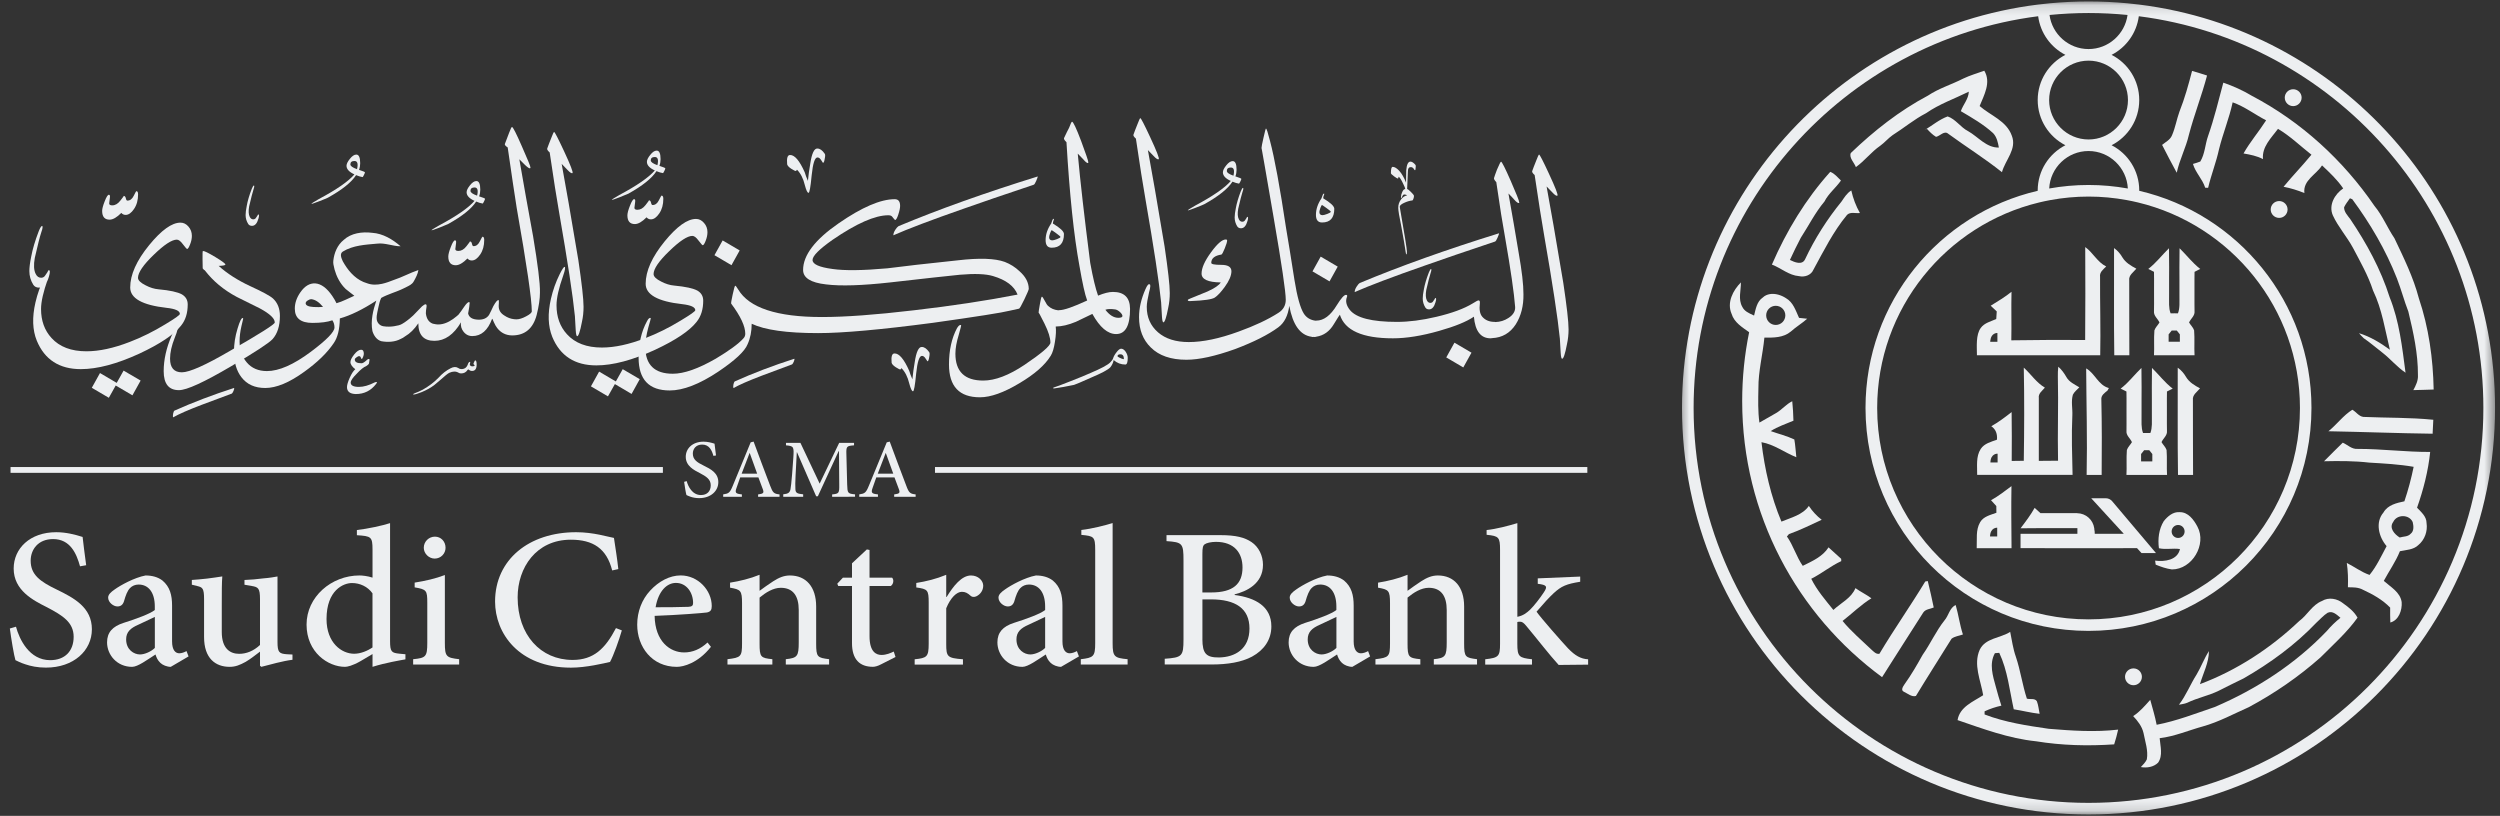 <svg width="239" height="78" viewBox="0 0 239 78" fill="none" xmlns="http://www.w3.org/2000/svg">
<rect x="0" y="0" width="239" height="78" fill="#333333" stroke="none"/>
<path d="M55.788 29.333C55.788 29.802 55.744 30.282 55.633 30.777C55.46 31.686 55.305 32.14 55.179 32.14C55.109 32.14 55.061 31.951 55.039 31.575C54.991 30.777 54.961 30.323 54.961 30.227C54.766 28.27 54.263 24.973 53.458 20.342C53.229 19.058 52.927 17.137 52.55 14.575C52.362 14.409 52.284 14.283 52.314 14.198C52.391 13.969 52.524 13.633 52.705 13.179C52.845 12.803 52.938 12.614 52.971 12.614C53.034 12.614 53.348 13.216 53.913 14.431C54.54 15.779 54.813 16.484 54.729 16.547C54.651 16.595 54.485 16.499 54.241 16.233C54.171 16.155 53.99 15.967 53.695 15.668C54.056 17.595 54.588 20.671 55.294 24.895C55.618 27.099 55.788 28.584 55.788 29.333Z" fill="#EDEFF1"/>
<path d="M26.759 30.202C26.759 31.158 26.523 31.9 26.054 32.425C25.703 32.801 24.385 33.665 22.106 35.009C19.522 36.531 17.853 37.299 17.107 37.299C16.136 37.299 15.648 36.697 15.648 35.482C15.648 34.4 15.899 33.259 16.416 32.066C16.668 31.487 16.837 31.188 16.933 31.206C17.066 31.206 16.996 31.575 16.697 32.31C16.405 33.045 16.258 33.702 16.258 34.293C16.258 35.153 16.634 35.593 17.388 35.593C18.108 35.593 19.644 34.913 21.992 33.54C24.843 31.904 26.268 31.003 26.268 30.83C26.268 30.446 25.799 29.999 24.843 29.482C24.115 29.12 23.377 28.755 22.634 28.385C21.375 27.713 20.356 26.864 19.581 25.845C19.537 25.837 19.463 25.775 19.378 25.657C19.37 25.608 19.363 25.328 19.363 24.811C19.356 24.279 19.363 24.013 19.396 23.995C19.522 23.98 19.913 24.169 20.589 24.575C21.253 24.981 21.575 25.217 21.545 25.295C21.53 25.365 21.309 25.405 20.903 25.42C21.726 26.159 22.727 26.797 23.908 27.348C25.082 27.887 25.821 28.285 26.102 28.54C26.537 28.947 26.759 29.497 26.759 30.202Z" fill="#EDEFF1"/>
<path d="M4.681 26.431C4.482 27.137 4.168 27.498 3.732 27.498C3.489 27.498 3.308 27.41 3.186 27.229C2.931 26.819 2.806 26.383 2.806 25.914C2.806 25.582 2.861 25.124 2.983 24.534C3.116 23.81 3.36 22.997 3.707 22.093C3.84 21.761 3.95 21.598 4.028 21.598C4.054 21.609 4.072 21.646 4.072 21.709C4.072 21.816 4.032 21.975 3.954 22.185C3.81 22.621 3.6 23.444 3.326 24.655C3.204 25.327 3.234 25.844 3.415 26.191C3.537 26.435 3.707 26.553 3.936 26.553C4.068 26.553 4.183 26.505 4.279 26.395C4.334 26.317 4.419 26.195 4.53 26.029C4.585 25.896 4.63 25.829 4.663 25.829C4.785 25.822 4.803 26.021 4.681 26.431ZM18.343 22.547C18.343 22.805 18.288 23.079 18.17 23.37C18.059 23.655 17.967 23.802 17.889 23.802C17.849 23.802 17.716 23.655 17.49 23.356C17.273 23.056 17.077 22.909 16.903 22.909C16.434 22.909 15.696 23.389 14.695 24.36C13.694 25.324 13.192 26.062 13.192 26.561C13.192 26.793 13.436 27.037 13.931 27.281C14.352 27.502 14.762 27.624 15.153 27.657C16.25 27.757 16.992 27.923 17.394 28.145C17.756 28.363 17.945 28.676 17.945 29.101C17.945 29.924 17.741 30.596 17.317 31.121C16.645 31.985 15.312 32.875 13.336 33.801C11.191 34.787 9.319 35.289 7.728 35.289C5.678 35.289 4.264 34.381 3.515 32.565C3.105 31.553 3.06 30.338 3.389 28.913C3.577 28.097 3.851 27.321 4.22 26.579C4.471 26.077 4.63 25.844 4.707 25.874C4.785 25.903 4.748 26.169 4.567 26.69C4.146 27.89 3.924 28.835 3.924 29.54C3.924 30.655 4.253 31.579 4.925 32.313C5.693 33.159 6.805 33.584 8.263 33.584C9.485 33.584 10.863 33.285 12.399 32.69C13.543 32.251 14.669 31.693 15.784 31.014C16.722 30.449 17.195 30.12 17.195 30.009C17.195 29.718 16.774 29.522 15.925 29.43C13.606 29.171 12.447 28.521 12.447 27.487C12.447 26.265 13.048 24.918 14.263 23.43C15.43 22.004 16.427 21.284 17.254 21.284C17.546 21.284 17.804 21.41 18.022 21.668C18.233 21.912 18.343 22.211 18.343 22.547ZM13.444 36.382L12.661 37.793L11.062 36.855L10.405 38.029L8.776 37.073L9.559 35.662L11.158 36.604L11.815 35.43L13.444 36.382Z" fill="#EDEFF1"/>
<path d="M29.974 29.349C29.472 29.319 29.221 29.194 29.221 28.991C29.221 28.898 29.291 28.802 29.417 28.725C29.55 28.64 29.661 28.599 29.738 28.599C30.13 28.633 30.506 28.884 30.883 29.338C30.632 29.367 30.325 29.367 29.974 29.349ZM50.966 22.603C50.512 20.136 50.072 17.677 49.648 15.226C49.932 15.51 50.117 15.694 50.194 15.772C50.46 16.023 50.619 16.127 50.681 16.086C50.704 16.06 50.715 16.038 50.715 16.023C50.715 15.898 50.43 15.207 49.884 13.974C49.352 12.752 49.038 12.139 48.946 12.139C48.898 12.139 48.806 12.334 48.662 12.718C48.488 13.172 48.366 13.516 48.27 13.752C48.226 13.837 48.318 13.955 48.536 14.096C48.905 16.666 49.193 18.593 49.397 19.878C50.36 25.332 50.84 28.629 50.84 29.762C50.84 29.888 50.659 30.054 50.301 30.239C49.943 30.434 49.633 30.527 49.378 30.53C49.3 30.53 49.227 30.527 49.149 30.516C48.813 30.479 48.507 30.361 48.226 30.169C48.041 30.058 47.908 29.932 47.816 29.785C47.713 29.619 47.669 29.43 47.676 29.212C47.683 29.12 47.687 29.039 47.691 28.969C47.698 28.799 47.691 28.706 47.676 28.695C47.565 28.647 47.395 28.851 47.159 29.275C47.033 29.559 46.893 29.84 46.753 30.106C46.531 30.434 46.188 30.575 45.719 30.56C45.158 30.542 44.836 30.342 44.752 29.966C44.796 29.685 44.866 29.408 44.881 29.127C44.918 28.976 44.91 28.898 44.855 28.884C44.744 28.858 44.589 29.017 44.367 29.338C44.161 29.644 43.983 29.892 43.832 30.08C43.78 30.132 43.721 30.18 43.662 30.228C43.223 30.601 42.684 30.94 42.108 31.007C42.034 31.014 41.956 31.014 41.879 31.018C41.868 31.018 41.86 31.018 41.849 31.018C41.731 31.014 41.609 30.996 41.487 30.966C41.45 30.959 41.414 30.951 41.377 30.944C40.993 30.804 40.771 30.471 40.712 29.954C40.712 29.785 40.734 29.578 40.775 29.345C40.797 29.198 40.775 29.109 40.712 29.094C40.635 29.072 40.516 29.142 40.35 29.282C40.121 29.523 39.925 29.726 39.763 29.888C39.663 29.991 39.575 30.08 39.501 30.158C39.39 30.257 39.279 30.357 39.165 30.453C39.08 30.523 38.995 30.593 38.906 30.656C38.759 30.767 38.604 30.874 38.441 30.966C38.338 31.025 38.231 31.07 38.113 31.099C37.813 31.177 37.5 31.225 37.186 31.228C37.001 31.232 36.816 31.217 36.636 31.188C36.3 31.129 36.041 30.848 36.012 30.508C35.993 30.291 36.026 30.062 36.071 29.858C36.145 29.545 36.196 29.22 36.285 28.91C36.325 28.762 36.377 28.618 36.444 28.481C36.754 28.308 37.086 28.175 37.418 28.049C37.825 27.894 38.234 27.75 38.622 27.554C38.881 27.414 39.187 27.307 39.401 27.1C39.468 27.034 39.527 26.96 39.571 26.871C39.756 26.539 39.94 26.196 39.999 25.815C39.194 26.085 38.452 26.502 37.647 26.764C37.285 26.905 36.905 27.049 36.521 27.134C36.514 27.134 36.506 27.137 36.499 27.137C36.037 27.237 35.561 27.255 35.1 27.082C34.143 26.812 33.438 26.081 32.932 25.254C32.873 25.162 32.821 25.066 32.766 24.97C32.644 24.685 32.441 24.268 32.773 24.05C33.748 23.448 34.933 23.393 36.041 23.293C36.813 23.194 37.536 23.544 38.297 23.544C37.533 22.884 36.61 22.322 35.576 22.256C34.627 22.138 33.575 22.274 32.847 22.946C32.253 23.426 31.943 24.18 31.865 24.925C31.85 25.044 31.858 25.162 31.876 25.28C31.931 25.605 32.02 25.93 32.142 26.24C32.216 26.425 32.301 26.609 32.4 26.783C32.574 27.093 32.788 27.377 33.047 27.628C33.312 27.854 33.6 28.053 33.874 28.274C33.309 28.515 32.762 28.825 32.168 28.987C32.061 28.762 31.928 28.533 31.769 28.3C31.245 27.532 30.702 27.134 30.141 27.093C29.609 27.063 29.14 27.344 28.73 27.924C28.361 28.448 28.184 28.972 28.184 29.508C28.184 30.416 28.749 30.87 29.875 30.87C30.683 30.87 31.319 30.785 31.773 30.619C31.913 30.822 31.976 31.051 31.976 31.31C31.976 31.73 31.223 32.502 29.72 33.628C28.066 34.865 26.666 35.475 25.521 35.475C24.706 35.475 24.063 35.201 23.601 34.659C23.133 34.112 22.904 33.436 22.904 32.639C22.904 32.17 22.966 31.683 23.077 31.199C23.192 30.715 23.247 30.479 23.247 30.479C23.247 30.431 23.232 30.405 23.214 30.401C23.088 30.372 22.918 30.708 22.712 31.402C22.475 32.17 22.368 32.905 22.368 33.628C22.368 34.648 22.612 35.46 23.088 36.073C23.613 36.756 24.373 37.092 25.359 37.092C26.415 37.092 27.663 36.575 29.088 35.541C30.336 34.648 31.274 33.739 31.909 32.798C32.279 32.262 32.471 31.48 32.489 30.442C33.519 30.154 34.682 29.585 35.975 28.74C35.661 29.67 35.421 30.663 35.602 31.646C35.727 32.066 36.001 32.484 36.44 32.617C37.064 32.731 37.743 32.705 38.312 32.399C38.463 32.336 38.6 32.255 38.725 32.155C39.198 31.882 39.619 31.465 39.992 30.907C39.992 32.026 40.509 32.584 41.528 32.584C42.529 32.584 43.378 31.989 44.068 30.815C44.02 31.158 44.116 31.465 44.327 31.73C44.471 31.904 44.637 32.022 44.825 32.081C44.925 32.114 45.036 32.129 45.15 32.129C46.014 32.129 46.638 31.576 47.048 30.468C47.07 30.468 47.126 30.575 47.2 30.774C47.2 30.774 47.203 30.778 47.203 30.782C47.321 31.047 47.432 31.236 47.532 31.361C47.894 31.823 48.363 32.056 48.946 32.066C48.95 32.066 48.953 32.066 48.957 32.066C48.961 32.066 48.965 32.066 48.968 32.066C48.972 32.066 48.976 32.066 48.976 32.066C48.979 32.066 48.983 32.066 48.983 32.066C50.19 32.059 50.966 31.402 51.306 30.11C51.516 29.271 51.619 28.559 51.619 27.964C51.638 27.06 51.409 25.273 50.966 22.603Z" fill="#EDEFF1"/>
<path d="M24.709 20.893C24.58 21.355 24.373 21.591 24.089 21.591C23.93 21.591 23.812 21.532 23.731 21.414C23.564 21.148 23.48 20.864 23.48 20.557C23.48 20.339 23.516 20.04 23.594 19.652C23.679 19.18 23.838 18.652 24.067 18.057C24.151 17.84 24.225 17.732 24.277 17.732C24.296 17.74 24.307 17.766 24.307 17.806C24.307 17.873 24.281 17.98 24.233 18.116C24.14 18.401 24.004 18.94 23.819 19.73C23.742 20.169 23.76 20.505 23.878 20.734C23.959 20.893 24.07 20.971 24.218 20.971C24.303 20.971 24.38 20.937 24.443 20.864C24.48 20.812 24.532 20.734 24.606 20.627C24.639 20.542 24.672 20.498 24.691 20.498C24.776 20.498 24.787 20.627 24.709 20.893Z" fill="#EDEFF1"/>
<path d="M22.376 37.088C22.405 37.132 22.387 37.239 22.317 37.387C22.25 37.531 22.198 37.612 22.162 37.627C21.191 37.989 20.216 38.351 19.241 38.716C18.004 39.189 17.107 39.58 16.553 39.898C16.523 39.835 16.52 39.713 16.553 39.54C16.586 39.385 16.627 39.292 16.675 39.259C18.421 38.476 20.319 37.752 22.376 37.088Z" fill="#EDEFF1"/>
<path d="M34.889 16.473C34.889 16.517 34.855 16.602 34.789 16.735C34.722 16.864 34.682 16.931 34.667 16.931C34.482 16.905 34.276 16.842 34.043 16.743C33.607 17.422 32.71 18.142 31.355 18.895C31.244 18.951 30.96 19.069 30.502 19.246C30.044 19.42 29.804 19.505 29.771 19.486C29.76 19.46 29.992 19.309 30.483 19.028C32.167 18.131 33.304 17.345 33.884 16.672C33.382 16.444 33.127 16.17 33.127 15.849C33.127 15.672 33.234 15.447 33.452 15.181C33.663 14.915 33.869 14.778 34.065 14.778C34.309 14.778 34.434 15.052 34.434 15.602C34.434 15.812 34.401 16.026 34.324 16.237C34.7 16.362 34.889 16.44 34.889 16.473ZM34.132 16.174C34.254 15.653 34.176 15.391 33.888 15.391C33.629 15.391 33.496 15.498 33.496 15.716C33.493 15.871 33.707 16.023 34.132 16.174Z" fill="#EDEFF1"/>
<path d="M46.369 19.002C46.369 19.047 46.336 19.132 46.269 19.265C46.203 19.394 46.162 19.46 46.148 19.46C45.963 19.431 45.756 19.372 45.523 19.268C45.088 19.948 44.191 20.668 42.835 21.421C42.725 21.476 42.44 21.591 41.982 21.772C41.525 21.945 41.285 22.03 41.251 22.012C41.24 21.986 41.477 21.834 41.964 21.558C43.648 20.66 44.785 19.874 45.365 19.202C44.862 18.973 44.608 18.7 44.608 18.378C44.608 18.201 44.715 17.976 44.933 17.71C45.143 17.441 45.35 17.308 45.546 17.308C45.789 17.308 45.915 17.581 45.915 18.135C45.915 18.345 45.882 18.556 45.804 18.77C46.181 18.892 46.369 18.969 46.369 19.002ZM45.612 18.703C45.734 18.183 45.656 17.921 45.365 17.921C45.11 17.921 44.977 18.028 44.977 18.245C44.977 18.401 45.187 18.552 45.612 18.703Z" fill="#EDEFF1"/>
<path d="M45.568 34.857C45.568 35.26 45.42 35.463 45.125 35.463C45.007 35.463 44.907 35.422 44.818 35.341C44.774 35.308 44.73 35.315 44.693 35.374C44.553 35.589 44.349 35.699 44.087 35.699C43.984 35.699 43.892 35.677 43.821 35.625C43.585 35.485 43.293 35.485 42.943 35.644C42.791 35.725 42.529 35.936 42.156 36.272C41.942 36.445 41.735 36.626 41.528 36.803C41.189 37.066 40.783 37.291 40.314 37.486C39.933 37.638 39.675 37.715 39.546 37.715C39.512 37.715 39.49 37.708 39.49 37.682C39.523 37.649 39.597 37.612 39.69 37.575C39.867 37.516 40.111 37.409 40.421 37.25C40.993 36.925 41.495 36.548 41.923 36.109C42.278 35.714 42.658 35.419 43.068 35.212C43.352 35.06 43.596 35.046 43.803 35.179C43.895 35.249 43.995 35.286 44.106 35.286C44.401 35.286 44.608 35.145 44.715 34.857C44.77 34.684 44.84 34.592 44.929 34.592C44.951 34.592 44.962 34.617 44.948 34.68C44.911 34.813 44.903 34.883 44.929 34.913C45.007 35.016 45.132 35.053 45.287 35.005C45.391 34.983 45.406 34.935 45.321 34.861C45.258 34.828 45.247 34.773 45.287 34.699C45.358 34.532 45.398 34.451 45.428 34.451C45.52 34.448 45.568 34.581 45.568 34.857Z" fill="#EDEFF1"/>
<path d="M13.2 18.581C13.2 19.135 13.074 19.596 12.808 19.984C12.557 20.353 12.291 20.545 12.011 20.545C11.841 20.545 11.704 20.479 11.597 20.353C11.176 20.778 10.8 20.999 10.478 20.999C10.009 20.999 9.766 20.723 9.766 20.169C9.766 19.965 9.843 19.659 10.009 19.245C10.168 18.832 10.301 18.618 10.408 18.618C10.493 18.618 10.534 18.703 10.508 18.876C10.463 19.257 10.438 19.449 10.438 19.449C10.438 19.567 10.534 19.633 10.729 19.633C11.014 19.633 11.268 19.485 11.505 19.179C11.741 18.884 11.848 18.729 11.826 18.729C11.926 18.729 11.996 18.802 12.029 18.957C12.062 19.105 12.107 19.179 12.177 19.179C12.428 19.179 12.631 19.031 12.779 18.729C12.926 18.433 13.011 18.274 13.037 18.274C13.144 18.278 13.2 18.381 13.2 18.581Z" fill="#EDEFF1"/>
<path d="M46.291 22.938C46.291 23.492 46.166 23.953 45.9 24.341C45.649 24.71 45.383 24.902 45.102 24.902C44.929 24.902 44.796 24.836 44.689 24.71C44.268 25.135 43.891 25.357 43.57 25.357C43.101 25.357 42.857 25.08 42.857 24.526C42.857 24.323 42.935 24.016 43.101 23.603C43.256 23.189 43.393 22.975 43.5 22.975C43.585 22.975 43.625 23.06 43.6 23.233C43.555 23.61 43.529 23.806 43.529 23.806C43.529 23.924 43.622 23.99 43.821 23.99C44.102 23.99 44.36 23.843 44.596 23.536C44.833 23.241 44.94 23.082 44.918 23.082C45.021 23.082 45.091 23.156 45.121 23.311C45.15 23.459 45.198 23.533 45.269 23.533C45.52 23.533 45.723 23.385 45.87 23.078C46.018 22.783 46.103 22.628 46.129 22.628C46.236 22.635 46.291 22.735 46.291 22.938Z" fill="#EDEFF1"/>
<path d="M35.956 36.703C35.461 37.349 34.815 37.671 34.017 37.671C33.456 37.656 33.172 37.434 33.172 37.006C33.172 36.803 33.257 36.515 33.427 36.127C33.615 35.71 33.796 35.433 33.969 35.3C33.663 35.064 33.501 34.835 33.501 34.613C33.501 34.432 33.619 34.193 33.859 33.89C34.099 33.587 34.32 33.435 34.523 33.435C34.693 33.435 34.782 33.561 34.782 33.82C34.782 33.893 34.76 33.993 34.708 34.13C34.664 34.248 34.616 34.318 34.571 34.318C34.545 34.303 34.52 34.263 34.505 34.211C34.479 34.104 34.413 34.045 34.316 34.045C34.272 34.045 34.198 34.078 34.084 34.159C33.977 34.226 33.918 34.3 33.918 34.373C33.918 34.61 34.136 34.728 34.571 34.728C34.664 34.728 34.808 34.647 34.992 34.488C35.118 34.359 35.214 34.3 35.295 34.318C35.339 34.318 35.336 34.466 35.273 34.761C35.243 34.828 35.162 34.901 35.04 34.979C34.778 35.086 34.464 35.333 34.106 35.725C33.718 36.109 33.526 36.389 33.526 36.578C33.526 36.847 33.788 36.988 34.316 36.988C34.748 36.988 35.258 36.847 35.834 36.552C35.926 36.519 35.986 36.508 36.022 36.526C36.052 36.548 36.033 36.611 35.956 36.703Z" fill="#EDEFF1"/>
<path d="M111.831 28.012C111.831 28.481 111.787 28.961 111.676 29.452C111.503 30.36 111.348 30.815 111.222 30.815C111.152 30.815 111.104 30.626 111.082 30.25C111.034 29.452 111.004 28.998 111.004 28.902C110.808 26.945 110.306 23.648 109.501 19.017C109.272 17.733 108.97 15.812 108.593 13.254C108.405 13.088 108.327 12.962 108.357 12.877C108.434 12.648 108.567 12.312 108.748 11.858C108.888 11.481 108.981 11.293 109.014 11.293C109.077 11.293 109.391 11.895 109.955 13.11C110.583 14.457 110.856 15.163 110.772 15.225C110.694 15.27 110.528 15.177 110.284 14.912C110.214 14.834 110.033 14.646 109.738 14.347C110.099 16.274 110.631 19.354 111.336 23.574C111.658 25.782 111.831 27.259 111.831 28.012Z" fill="#EDEFF1"/>
<path d="M106.91 30.382C106.478 30.382 106.065 30.124 105.673 29.614C105.876 29.529 106.19 29.522 106.615 29.581C106.762 29.603 106.91 29.692 107.069 29.832C107.228 29.98 107.305 30.105 107.305 30.209C107.302 30.327 107.169 30.382 106.91 30.382ZM106.393 27.908C106.024 27.908 105.544 28.026 104.975 28.263C104.732 27.579 104.481 26.542 104.226 25.135C103.668 20.782 103.269 17.296 103.033 14.686C103.317 14.985 103.487 15.158 103.55 15.221C103.786 15.502 103.941 15.62 104.037 15.579V15.487C104.037 15.361 103.801 14.689 103.351 13.467C102.889 12.245 102.597 11.636 102.487 11.636C102.439 11.636 102.346 11.831 102.206 12.215C102.08 12.452 101.914 12.78 101.719 13.205C101.693 13.297 101.781 13.43 101.955 13.596C102.25 18.581 102.66 22.517 103.192 25.408C103.484 27.092 103.727 28.185 103.919 28.683C103.927 28.698 103.927 28.713 103.934 28.728C102.594 29.348 101.711 29.651 101.272 29.651C101.231 29.651 101.194 29.658 101.161 29.666C100.773 29.621 100.463 29.485 100.212 29.256C100.127 29.193 100.009 29.02 99.869 28.739C99.743 28.488 99.651 28.362 99.603 28.362C99.559 28.362 99.492 28.599 99.415 29.067C99.33 29.537 99.289 29.821 99.289 29.898C99.289 29.836 99.477 30.19 99.854 30.94C100.231 31.7 100.419 32.306 100.419 32.749C100.419 33.055 99.588 33.768 97.945 34.879C96.45 35.88 95.131 36.382 93.998 36.382C92.218 36.382 91.336 35.518 91.336 33.812C91.336 33.295 91.446 32.686 91.664 31.981C91.838 31.386 91.9 31.087 91.882 31.087C91.771 31.024 91.646 31.117 91.491 31.368C90.974 32.339 90.723 33.498 90.723 34.846C90.723 36.94 91.709 37.981 93.684 37.981C94.71 37.981 95.973 37.527 97.461 36.633C98.92 35.769 99.913 34.894 100.456 34.001C100.626 33.727 100.762 33.281 100.855 32.66C100.954 32.036 100.973 31.56 100.925 31.216C101.508 31.213 102.151 31.058 102.863 30.762C103.388 30.511 103.912 30.26 104.429 30.009C105.141 31.294 105.902 31.936 106.7 31.936C107.593 31.936 108.033 31.132 108.033 29.525C108.022 28.44 107.471 27.908 106.393 27.908Z" fill="#EDEFF1"/>
<path d="M70.713 23.943L69.085 22.986L68.302 24.397L69.93 25.353L70.713 23.943Z" fill="#EDEFF1"/>
<path d="M97.468 25.933C97.058 25.542 96.589 25.246 96.057 25.039C95.116 24.696 93.628 24.648 91.593 24.884C88.588 25.198 86.332 25.457 84.825 25.652C82.477 25.863 80.73 25.881 79.593 25.715C78.316 25.545 77.68 25.261 77.68 24.855C77.68 24.463 78.323 23.821 79.593 22.927C81.875 21.362 83.651 20.579 84.921 20.579C85.102 20.579 85.216 20.623 85.283 20.704C85.457 20.922 85.549 21.033 85.567 21.033C85.66 21.033 85.77 20.852 85.881 20.498C85.999 20.14 86.051 19.87 86.051 19.685C86.051 19.253 85.881 19.043 85.534 19.043C84.186 19.043 82.399 19.811 80.176 21.347C77.906 22.913 76.776 24.401 76.776 25.811C76.776 26.564 77.51 27.026 78.969 27.188C80.379 27.366 82.425 27.296 85.095 27C88.322 26.631 90.548 26.387 91.767 26.265C93.2 26.14 94.259 26.188 94.931 26.391C96.179 26.76 96.958 27.347 97.28 28.163C94.303 28.743 90.988 29.245 87.347 29.666C83.695 30.098 80.782 30.308 78.603 30.308C78.596 30.308 78.589 30.308 78.581 30.312C78.574 30.312 78.567 30.308 78.563 30.308C74.276 30.308 71.614 29.43 70.573 27.676C70.425 27.432 70.329 27.314 70.292 27.314C70.244 27.314 70.166 27.591 70.048 28.137C69.923 28.688 69.882 28.983 69.9 29.023C70.801 30.231 71.248 31.187 71.248 31.907C71.248 32.088 71.185 32.236 71.06 32.361C70.591 32.878 69.712 33.521 68.427 34.289C66.751 35.253 65.388 35.729 64.321 35.729C62.567 35.729 61.692 34.869 61.692 33.159C61.692 32.642 61.785 32.033 61.973 31.328C62.154 30.733 62.224 30.419 62.209 30.404C62.091 30.357 61.973 30.467 61.847 30.718C61.316 31.689 61.05 32.849 61.05 34.197C61.05 36.286 62.047 37.328 64.026 37.328C65.311 37.328 66.854 36.733 68.649 35.541C70.262 34.459 71.204 33.584 71.47 32.908C71.736 32.321 71.861 31.671 71.861 30.951C73.106 31.545 75.221 31.845 78.205 31.845C78.205 31.845 78.208 31.845 78.212 31.845H78.216C80.557 31.845 84.216 31.516 89.201 30.859C93.369 30.271 95.821 29.887 96.549 29.699C96.851 29.637 97.143 29.574 97.409 29.511C97.472 29.511 97.645 29.215 97.926 28.625C98.21 28.03 98.35 27.694 98.35 27.617C98.343 27 98.044 26.442 97.468 25.933Z" fill="#EDEFF1"/>
<path d="M61.16 36.249L60.378 37.66L58.782 36.718L58.121 37.892L56.493 36.936L57.276 35.526L58.875 36.467L59.532 35.293" fill="#EDEFF1"/>
<path d="M67.633 22.192C67.633 22.451 67.578 22.724 67.463 23.016C67.353 23.297 67.26 23.444 67.179 23.444C67.138 23.444 67.009 23.297 66.78 22.997C66.562 22.702 66.367 22.551 66.193 22.551C65.724 22.551 64.986 23.027 63.985 24.002C62.985 24.965 62.482 25.7 62.482 26.202C62.482 26.439 62.726 26.679 63.217 26.922C63.638 27.14 64.048 27.266 64.439 27.299C65.536 27.402 66.282 27.565 66.681 27.787C67.043 28.004 67.227 28.318 67.227 28.743C67.227 29.566 67.024 30.238 66.599 30.766C65.927 31.627 64.594 32.52 62.619 33.443C60.474 34.429 58.602 34.931 57.01 34.931C54.957 34.931 53.547 34.023 52.797 32.206C52.391 31.195 52.343 29.98 52.672 28.555C52.86 27.738 53.133 26.963 53.502 26.221C53.754 25.719 53.909 25.486 53.986 25.516C54.064 25.549 54.027 25.811 53.846 26.332C53.425 27.528 53.203 28.477 53.203 29.182C53.203 30.297 53.532 31.22 54.204 31.955C54.972 32.801 56.084 33.225 57.542 33.225C58.764 33.225 60.141 32.926 61.677 32.332C62.822 31.892 63.948 31.335 65.06 30.655C66.001 30.09 66.47 29.762 66.47 29.655C66.47 29.363 66.049 29.171 65.204 29.075C62.885 28.817 61.725 28.167 61.725 27.133C61.725 25.911 62.331 24.563 63.542 23.075C64.709 21.65 65.706 20.93 66.537 20.93C66.828 20.93 67.083 21.055 67.305 21.314C67.522 21.557 67.633 21.857 67.633 22.192Z" fill="#EDEFF1"/>
<path d="M99.211 16.868C99.211 16.913 99.167 17.053 99.063 17.289C98.964 17.518 98.886 17.644 98.82 17.662C96.006 18.604 93.776 19.364 92.125 19.951C88.994 21.044 86.757 21.897 85.405 22.495C85.405 22.344 85.461 22.174 85.582 21.982C85.697 21.797 85.808 21.679 85.9 21.62C89.766 20.003 94.201 18.423 99.211 16.868Z" fill="#EDEFF1"/>
<path d="M75.938 34.296C75.963 34.34 75.949 34.447 75.878 34.595C75.808 34.739 75.757 34.82 75.723 34.835C74.752 35.197 73.777 35.559 72.803 35.924C71.566 36.397 70.668 36.788 70.118 37.102C70.089 37.039 70.085 36.917 70.118 36.748C70.151 36.593 70.192 36.5 70.236 36.467C71.979 35.681 73.877 34.957 75.938 34.296Z" fill="#EDEFF1"/>
<path d="M107.811 34.215C107.811 34.636 107.737 34.85 107.582 34.85C107.164 34.85 106.795 34.709 106.466 34.422C106.426 34.661 106.322 34.89 106.153 35.108C105.953 35.337 105.318 35.677 104.247 36.127C103.365 36.526 102.841 36.744 102.674 36.796C101.962 36.947 101.341 37.058 100.821 37.128H100.706C100.68 37.117 100.669 37.102 100.688 37.087C100.688 37.062 100.721 37.039 100.791 37.025C100.98 36.973 101.471 36.785 102.272 36.471C103.18 36.116 103.841 35.847 104.251 35.658C105.252 35.237 105.876 34.901 106.127 34.658C106.271 34.51 106.367 34.388 106.407 34.274C106.459 34.086 106.574 33.882 106.747 33.665C106.913 33.447 107.061 33.336 107.179 33.336C107.33 33.336 107.475 33.428 107.611 33.624C107.74 33.816 107.811 34.012 107.811 34.215ZM107.445 34.34C107.445 34.026 107.334 33.871 107.113 33.871C106.924 33.871 106.832 33.934 106.832 34.06C106.832 34.086 106.906 34.137 107.057 34.211C107.198 34.285 107.33 34.325 107.445 34.34Z" fill="#EDEFF1"/>
<path d="M63.605 16.092C63.605 16.137 63.572 16.221 63.506 16.354C63.439 16.484 63.399 16.55 63.384 16.55C63.199 16.524 62.996 16.462 62.76 16.362C62.324 17.041 61.427 17.761 60.072 18.515C59.961 18.57 59.677 18.684 59.219 18.865C58.761 19.039 58.521 19.124 58.488 19.105C58.477 19.079 58.713 18.928 59.2 18.647C60.884 17.75 62.021 16.964 62.601 16.295C62.099 16.066 61.844 15.793 61.844 15.468C61.844 15.291 61.951 15.066 62.169 14.8C62.38 14.53 62.586 14.398 62.782 14.398C63.026 14.398 63.151 14.671 63.151 15.221C63.151 15.431 63.118 15.646 63.04 15.856C63.417 15.982 63.605 16.059 63.605 16.092ZM62.848 15.793C62.97 15.273 62.893 15.01 62.605 15.01C62.346 15.01 62.213 15.117 62.213 15.335C62.213 15.49 62.424 15.642 62.848 15.793Z" fill="#EDEFF1"/>
<path d="M63.413 19.006C63.413 19.56 63.288 20.022 63.022 20.41C62.771 20.779 62.505 20.971 62.224 20.971C62.055 20.971 61.918 20.904 61.811 20.775C61.39 21.2 61.013 21.421 60.692 21.421C60.223 21.421 59.98 21.144 59.98 20.59C59.98 20.387 60.057 20.085 60.223 19.667C60.382 19.254 60.515 19.04 60.622 19.04C60.707 19.04 60.748 19.121 60.722 19.298C60.677 19.675 60.651 19.87 60.651 19.87C60.651 19.992 60.744 20.055 60.94 20.055C61.224 20.055 61.479 19.907 61.715 19.605C61.951 19.309 62.058 19.15 62.036 19.15C62.136 19.15 62.206 19.224 62.239 19.379C62.273 19.527 62.317 19.601 62.387 19.601C62.638 19.601 62.841 19.453 62.989 19.147C63.136 18.851 63.221 18.696 63.247 18.696C63.358 18.704 63.413 18.803 63.413 19.006Z" fill="#EDEFF1"/>
<path d="M78.844 14.697C78.899 14.76 78.899 14.919 78.844 15.181C78.803 15.436 78.751 15.569 78.674 15.569C78.674 15.569 78.622 15.491 78.507 15.314C78.4 15.14 78.286 15.052 78.149 15.052C77.895 15.052 77.714 15.617 77.596 16.758C77.488 17.895 77.389 18.456 77.293 18.434C77.186 18.434 77.071 18.187 76.938 17.681C76.791 17.061 76.54 16.57 76.189 16.219C76.174 16.259 76.148 16.296 76.108 16.344C76.056 16.366 75.904 16.304 75.65 16.137C75.406 15.979 75.273 15.827 75.251 15.702C75.199 15.115 75.284 14.819 75.528 14.819C75.963 14.805 76.436 15.351 76.935 16.477C77.001 16.713 77.101 16.987 77.237 17.29C77.289 16.75 77.363 16.208 77.459 15.661C77.607 14.668 77.835 14.177 78.146 14.199C78.386 14.203 78.611 14.361 78.844 14.697Z" fill="#EDEFF1"/>
<path d="M88.831 33.668C88.883 33.731 88.883 33.89 88.831 34.152C88.79 34.407 88.739 34.54 88.661 34.54C88.661 34.54 88.609 34.462 88.491 34.285C88.384 34.111 88.27 34.023 88.137 34.023C87.882 34.023 87.701 34.588 87.583 35.728C87.476 36.866 87.372 37.431 87.28 37.405C87.173 37.405 87.058 37.161 86.922 36.652C86.774 36.031 86.527 35.54 86.176 35.189C86.161 35.23 86.135 35.267 86.095 35.315C86.043 35.341 85.892 35.274 85.637 35.108C85.393 34.949 85.26 34.798 85.238 34.672C85.186 34.085 85.271 33.79 85.515 33.79C85.951 33.775 86.423 34.322 86.922 35.452C86.988 35.688 87.092 35.961 87.225 36.26C87.276 35.721 87.35 35.182 87.446 34.632C87.594 33.639 87.823 33.148 88.133 33.17C88.373 33.177 88.602 33.336 88.831 33.668Z" fill="#EDEFF1"/>
<path d="M101.714 22.37C101.714 23.241 101.326 23.681 100.543 23.681C100.156 23.681 99.96 23.445 99.96 22.953C99.96 22.418 100.137 21.886 100.492 21.369C100.58 21.07 100.654 20.919 100.71 20.919C100.765 20.919 100.776 20.952 100.735 21.037C100.684 21.159 100.654 21.273 100.654 21.369C101.359 21.79 101.714 22.126 101.714 22.37ZM101.382 22.647C101.382 22.614 101.245 22.499 100.975 22.3C100.71 22.108 100.566 22.008 100.547 22.008C100.514 22.008 100.458 22.097 100.392 22.285C100.329 22.47 100.296 22.599 100.296 22.673C100.296 22.876 100.399 22.979 100.602 22.979C100.691 22.979 100.839 22.939 101.057 22.858C101.274 22.776 101.382 22.702 101.382 22.647Z" fill="#EDEFF1"/>
<path d="M149.955 31.49C149.955 31.959 149.907 32.439 149.796 32.934C149.626 33.842 149.468 34.296 149.342 34.296C149.272 34.296 149.224 34.108 149.202 33.731C149.157 32.934 149.124 32.479 149.124 32.383C148.929 30.427 148.426 27.129 147.621 22.499C147.396 21.214 147.09 19.294 146.713 16.735C146.525 16.569 146.447 16.443 146.477 16.358C146.554 16.13 146.687 15.793 146.868 15.339C147.009 14.963 147.105 14.774 147.134 14.774C147.197 14.774 147.511 15.376 148.072 16.591C148.7 17.939 148.973 18.644 148.888 18.707C148.81 18.751 148.644 18.659 148.404 18.393C148.334 18.315 148.153 18.127 147.854 17.828C148.216 19.756 148.748 22.835 149.453 27.055C149.781 29.26 149.955 30.74 149.955 31.49Z" fill="#EDEFF1"/>
<path d="M127.886 25.489L126.257 24.533L125.475 25.944L127.103 26.9L127.886 25.489Z" fill="#EDEFF1"/>
<path d="M138.262 34.17L139.89 35.127L140.673 33.716L139.045 32.76L138.262 34.17Z" fill="#EDEFF1"/>
<path d="M145.192 24.212C144.878 22.31 144.549 20.405 144.206 18.496C144.508 18.802 144.689 18.998 144.752 19.076C144.985 19.345 145.144 19.445 145.236 19.404V19.341C145.236 19.201 144.963 18.518 144.424 17.289C143.888 16.066 143.578 15.457 143.5 15.457C143.452 15.457 143.327 15.716 143.109 16.225C142.961 16.617 142.865 16.882 142.828 17.023C142.803 17.108 142.884 17.241 143.046 17.414C143.39 19.811 143.674 21.55 143.877 22.646C144.427 25.796 144.748 28.026 144.848 29.352C144.87 29.762 144.652 30.112 144.206 30.4C143.818 30.655 143.401 30.777 142.954 30.788C142.932 30.781 142.91 30.773 142.884 30.773C142.382 30.773 141.99 30.607 141.71 30.286C141.473 30.013 141.403 29.581 141.473 29.001C141.495 28.812 141.451 28.716 141.348 28.716C141.285 28.716 141.097 28.812 140.801 29.001C139.956 29.518 138.796 29.939 137.323 30.286C135.946 30.614 134.683 30.773 133.546 30.773C131.149 30.773 129.654 30.389 129.048 29.632C128.705 29.2 128.609 28.787 128.768 28.392C128.823 28.251 128.783 28.189 128.675 28.189C128.495 28.189 128.207 28.517 127.797 29.178C127.202 30.164 126.545 30.651 125.84 30.651C125.814 30.651 125.788 30.659 125.766 30.659C125.267 30.596 124.891 30.367 124.643 29.976C124.307 29.44 124.008 28.369 123.75 26.763C123.406 24.555 123.137 22.908 122.952 21.83C122.358 17.868 121.841 15.084 121.416 13.482C121.213 12.684 121.088 12.289 121.025 12.289C120.999 12.289 120.921 12.581 120.796 13.142C120.663 13.714 120.6 14.05 120.6 14.15C120.6 14.087 120.992 16.306 121.76 20.793C122.535 25.29 122.919 27.904 122.919 28.657C122.919 29.189 122.683 29.614 122.214 29.909C121.213 30.552 119.943 31.146 118.422 31.696C116.579 32.372 114.991 32.701 113.644 32.701C112.396 32.701 111.417 32.387 110.705 31.77C109.985 31.142 109.63 30.334 109.63 29.333C109.63 29.027 109.708 28.565 109.848 27.956C109.988 27.461 110.007 27.203 109.911 27.188C109.8 27.11 109.667 27.273 109.501 27.657C109.095 28.58 108.892 29.466 108.892 30.319C108.892 31.526 109.268 32.49 110.018 33.218C110.801 34 111.938 34.392 113.418 34.392C114.633 34.392 116.184 34.048 118.071 33.373C119.851 32.701 121.228 32.01 122.206 31.29C122.786 30.862 123.129 30.179 123.255 29.237C123.591 31.061 124.3 32.04 125.367 32.191C125.393 32.206 125.422 32.217 125.456 32.217C125.493 32.217 125.526 32.209 125.563 32.209C125.6 32.209 125.633 32.217 125.67 32.217C125.733 32.217 125.788 32.206 125.843 32.187C126.538 32.08 127.099 31.689 127.512 30.995C127.882 30.386 128.077 30.086 128.092 30.086C128.561 31.589 130.252 32.343 133.165 32.343C134.45 32.343 135.92 32.106 137.567 31.637C139.095 31.205 140.207 30.751 140.905 30.275C141.023 31.652 141.555 32.343 142.503 32.343C142.555 32.343 142.607 32.335 142.651 32.324C143.608 32.28 144.361 31.844 144.904 31.013C145.42 30.197 145.657 29.237 145.642 28.133C145.646 27.206 145.491 25.907 145.192 24.212Z" fill="#EDEFF1"/>
<path d="M113.855 28.78C115.106 28.732 115.874 28.621 116.14 28.444C116.417 28.256 116.727 27.92 117.082 27.436C117.514 26.842 117.724 26.34 117.724 25.933C117.724 25.527 117.403 25.32 116.76 25.32C116.118 25.32 115.797 25.258 115.797 25.132C115.797 24.7 116.125 24.434 116.768 24.335C116.831 24.312 116.938 24.117 117.089 23.74C117.244 23.363 117.314 23.112 117.314 22.987C117.314 22.924 117.27 22.895 117.174 22.895C116.838 22.895 116.365 23.308 115.771 24.124C115.169 24.948 114.87 25.619 114.87 26.155C114.87 26.701 115.479 26.986 116.701 27C116.561 27.252 116.144 27.54 115.45 27.861C114.914 28.071 114.368 28.3 113.803 28.533C113.629 28.596 113.552 28.651 113.552 28.692C113.555 28.773 113.655 28.799 113.855 28.78Z" fill="#EDEFF1"/>
<path d="M119.26 21.125C119.131 21.587 118.924 21.823 118.64 21.823C118.481 21.823 118.363 21.764 118.282 21.646C118.115 21.38 118.034 21.092 118.034 20.786C118.034 20.568 118.071 20.269 118.149 19.881C118.234 19.408 118.392 18.88 118.621 18.286C118.706 18.068 118.78 17.961 118.832 17.961C118.85 17.968 118.861 17.994 118.861 18.035C118.861 18.101 118.835 18.208 118.784 18.345C118.691 18.629 118.555 19.168 118.374 19.959C118.296 20.398 118.315 20.734 118.433 20.963C118.511 21.122 118.625 21.199 118.773 21.199C118.858 21.199 118.935 21.166 118.998 21.092C119.035 21.04 119.09 20.963 119.16 20.856C119.197 20.771 119.227 20.727 119.245 20.727C119.33 20.727 119.341 20.856 119.26 21.125Z" fill="#EDEFF1"/>
<path d="M137.239 28.879C137.109 29.341 136.903 29.577 136.618 29.577C136.459 29.577 136.341 29.518 136.264 29.4C136.098 29.134 136.013 28.846 136.013 28.54C136.013 28.322 136.05 28.023 136.127 27.639C136.212 27.163 136.371 26.634 136.6 26.044C136.685 25.826 136.759 25.719 136.81 25.719C136.829 25.726 136.84 25.752 136.84 25.793C136.84 25.859 136.814 25.966 136.766 26.103C136.674 26.387 136.533 26.926 136.352 27.716C136.275 28.156 136.293 28.492 136.411 28.721C136.489 28.879 136.603 28.957 136.751 28.957C136.836 28.957 136.914 28.924 136.976 28.85C137.013 28.798 137.065 28.721 137.139 28.614C137.176 28.529 137.205 28.484 137.227 28.484C137.309 28.484 137.32 28.614 137.239 28.879Z" fill="#EDEFF1"/>
<path d="M143.313 22.3C143.313 22.344 143.268 22.484 143.165 22.721C143.065 22.95 142.988 23.079 142.921 23.094C140.108 24.035 137.878 24.796 136.227 25.383C133.096 26.476 130.858 27.329 129.507 27.923C129.507 27.776 129.566 27.602 129.684 27.414C129.799 27.229 129.909 27.107 130.002 27.052C133.868 25.438 138.302 23.854 143.313 22.3Z" fill="#EDEFF1"/>
<path d="M118.673 17.097C118.673 17.142 118.64 17.226 118.574 17.359C118.507 17.489 118.467 17.555 118.448 17.555C118.264 17.529 118.061 17.466 117.824 17.367C117.389 18.046 116.491 18.766 115.136 19.519C115.025 19.575 114.741 19.693 114.283 19.87C113.825 20.044 113.585 20.129 113.552 20.11C113.541 20.084 113.774 19.933 114.265 19.652C115.948 18.755 117.086 17.969 117.665 17.3C117.163 17.071 116.909 16.798 116.909 16.473C116.909 16.296 117.016 16.071 117.233 15.805C117.444 15.539 117.651 15.402 117.846 15.402C118.09 15.402 118.216 15.676 118.216 16.226C118.216 16.436 118.182 16.65 118.105 16.861C118.485 16.986 118.673 17.064 118.673 17.097ZM117.917 16.798C118.038 16.277 117.961 16.015 117.673 16.015C117.414 16.015 117.285 16.122 117.285 16.34C117.281 16.495 117.492 16.647 117.917 16.798Z" fill="#EDEFF1"/>
<path d="M135.319 15.764C135.356 15.805 135.356 15.949 135.319 16.2C135.297 16.296 135.256 16.299 135.194 16.2C135.112 16.048 135.002 15.975 134.876 15.975C134.691 15.975 134.595 16.1 134.595 16.37C134.573 16.85 134.551 17.418 134.522 18.076C134.581 18.076 134.702 18.168 134.883 18.349C135.064 18.53 135.16 18.648 135.171 18.703C135.182 18.777 135.171 18.873 135.127 18.991C135.086 19.102 135.053 19.161 135.027 19.161C134.769 19.187 134.499 19.268 134.219 19.401C133.938 19.53 133.802 19.66 133.816 19.781C134.274 22.392 134.503 23.821 134.503 24.057C134.503 24.234 134.485 24.323 134.451 24.323C134.429 24.312 134.411 24.264 134.396 24.183C134.315 23.603 134.171 22.765 133.971 21.676C133.772 20.715 133.672 20.114 133.672 19.863C133.672 19.56 133.761 19.287 133.953 19.05C134.108 18.847 134.296 18.722 134.522 18.677C134.462 18.626 134.37 18.592 134.252 18.592C134.174 18.592 134.112 18.651 134.06 18.77C134.016 18.888 133.979 18.947 133.953 18.947C133.942 18.947 133.934 18.914 133.934 18.84C133.934 18.692 133.971 18.541 134.045 18.382C134.126 18.179 134.226 18.072 134.341 18.072C134.333 17.976 134.256 17.784 134.115 17.507C133.96 17.178 133.824 16.968 133.709 16.89C133.687 17.008 133.665 17.071 133.635 17.071C133.591 17.071 133.466 17.001 133.266 16.853C133.067 16.709 132.971 16.61 132.971 16.55C132.971 16.155 133.022 15.952 133.141 15.952C133.321 15.952 133.528 16.074 133.765 16.325C134.023 16.613 134.241 16.997 134.418 17.466V17.444C134.418 17.208 134.422 16.824 134.437 16.281C134.481 15.727 134.618 15.45 134.843 15.45C134.987 15.458 135.146 15.557 135.319 15.764Z" fill="#EDEFF1"/>
<path d="M127.558 19.958C127.558 20.83 127.17 21.269 126.391 21.269C126.003 21.269 125.804 21.033 125.804 20.542C125.804 20.006 125.981 19.474 126.335 18.957C126.424 18.658 126.498 18.511 126.553 18.511C126.609 18.511 126.62 18.544 126.579 18.625C126.524 18.747 126.498 18.861 126.498 18.957C127.203 19.382 127.558 19.715 127.558 19.958ZM127.225 20.239C127.225 20.206 127.089 20.087 126.815 19.892C126.55 19.703 126.406 19.6 126.387 19.6C126.354 19.6 126.299 19.689 126.228 19.877C126.169 20.061 126.132 20.191 126.132 20.265C126.132 20.468 126.236 20.571 126.439 20.571C126.527 20.571 126.675 20.53 126.893 20.449C127.111 20.368 127.225 20.294 127.225 20.239Z" fill="#EDEFF1"/>
<path d="M89.385 45.203H151.749V44.649H89.385V45.203Z" fill="#EDEFF1"/>
<path d="M1.008 45.203H63.372V44.649H1.008V45.203Z" fill="#EDEFF1"/>
<path d="M68.202 43.582C68.062 43.073 67.814 42.501 67.128 42.501C66.522 42.501 66.234 42.929 66.234 43.361C66.234 43.922 66.611 44.192 67.268 44.509C67.955 44.845 68.671 45.222 68.671 46.093C68.671 46.943 67.947 47.622 66.84 47.622C66.504 47.622 66.234 47.563 66.027 47.493C65.824 47.426 65.71 47.363 65.625 47.327C65.57 47.168 65.451 46.448 65.403 46.064L65.647 45.994C65.784 46.499 66.179 47.327 67.01 47.327C67.6 47.327 67.947 46.965 67.947 46.392C67.947 45.82 67.512 45.547 66.895 45.222C66.334 44.938 65.558 44.542 65.558 43.671C65.558 42.881 66.197 42.224 67.257 42.224C67.641 42.224 68.003 42.316 68.309 42.416C68.343 42.696 68.379 43.021 68.45 43.542" fill="#EDEFF1"/>
<path d="M71.676 43.313H71.658C71.399 43.967 71.144 44.646 70.901 45.285H72.385L71.676 43.313ZM72.474 47.497V47.268C72.976 47.198 73.046 47.128 72.939 46.806C72.824 46.493 72.68 46.094 72.503 45.64H70.764C70.627 46.005 70.52 46.312 70.417 46.626C70.243 47.109 70.31 47.202 70.923 47.264V47.493H69.136V47.264C69.66 47.183 69.775 47.128 70.062 46.422L71.765 42.287L72.045 42.217C72.566 43.62 73.087 45.03 73.622 46.422C73.88 47.12 73.995 47.209 74.523 47.264V47.493" fill="#EDEFF1"/>
<path d="M79.552 47.496V47.267C80.21 47.201 80.243 47.149 80.232 46.315L80.206 43.132H80.173L78.186 47.444H78.024L76.196 43.239H76.174L76.056 45.465C76.023 46.123 76.023 46.459 76.041 46.773C76.056 47.149 76.248 47.201 76.783 47.256V47.492H74.878V47.256C75.347 47.212 75.502 47.097 75.568 46.783C75.613 46.507 75.661 46.163 75.727 45.314L75.845 43.719C75.915 42.689 75.868 42.644 75.14 42.574V42.338H76.521L78.36 46.233L80.225 42.338H81.646V42.574C80.937 42.633 80.889 42.659 80.915 43.446L80.989 46.307C81.015 47.142 81.037 47.197 81.742 47.26V47.489" fill="#EDEFF1"/>
<path d="M84.685 43.313H84.67C84.412 43.967 84.157 44.646 83.913 45.285H85.397L84.685 43.313ZM85.483 47.497V47.268C85.985 47.198 86.055 47.128 85.948 46.806C85.833 46.493 85.689 46.094 85.512 45.64H83.773C83.636 46.005 83.529 46.312 83.426 46.626C83.252 47.109 83.319 47.202 83.932 47.264V47.493H82.144V47.264C82.669 47.183 82.783 47.128 83.071 46.422L84.773 42.287L85.058 42.217C85.579 43.62 86.099 45.03 86.635 46.422C86.893 47.12 87.007 47.209 87.535 47.264V47.493" fill="#EDEFF1"/>
<path d="M7.65 54.139C7.314 52.917 6.713 51.536 5.077 51.536C3.618 51.536 2.932 52.563 2.932 53.604C2.932 54.944 3.829 55.594 5.417 56.358C7.067 57.163 8.784 58.061 8.784 60.158C8.784 62.2 7.041 63.824 4.39 63.824C3.585 63.824 2.932 63.681 2.441 63.514C1.946 63.359 1.673 63.2 1.477 63.112C1.348 62.735 1.06 61.007 0.941 60.084L1.528 59.914C1.853 61.122 2.802 63.112 4.793 63.112C6.21 63.112 7.041 62.24 7.041 60.878C7.041 59.501 6 58.847 4.519 58.068C3.168 57.392 1.307 56.443 1.307 54.35C1.307 52.452 2.843 50.879 5.376 50.879C6.299 50.879 7.17 51.1 7.898 51.333C7.975 52.009 8.068 52.792 8.238 54.036" fill="#EDEFF1"/>
<path d="M14.803 58.977C14.412 59.172 13.632 59.538 13.23 59.719C12.477 60.044 12.059 60.42 12.059 61.122C12.059 62.123 12.813 62.566 13.385 62.566C13.839 62.566 14.467 62.278 14.803 61.942V58.977ZM16.324 63.751C15.959 63.751 15.545 63.581 15.335 63.374C15.072 63.127 14.958 62.865 14.866 62.569C14.086 63.064 13.175 63.751 12.628 63.751C11.184 63.751 10.235 62.606 10.235 61.41C10.235 60.461 10.756 59.889 11.808 59.549C13.042 59.161 14.382 58.666 14.799 58.316V57.976C14.799 56.61 14.175 55.882 13.252 55.882C12.916 55.882 12.628 56.012 12.432 56.218C12.185 56.466 12.019 56.894 11.845 57.507C11.727 57.843 11.52 57.976 11.221 57.976C10.845 57.976 10.339 57.588 10.339 57.13C10.339 56.846 10.586 56.61 10.963 56.351C11.52 55.949 12.835 55.221 13.913 55.015C14.526 55.015 15.084 55.159 15.527 55.495C16.243 56.093 16.45 56.887 16.45 57.902V61.321C16.45 62.167 16.786 62.455 17.14 62.455C17.362 62.455 17.62 62.362 17.831 62.244L18.026 62.754" fill="#EDEFF1"/>
<path d="M27.961 63.075C27.518 63.126 26.972 63.245 26.44 63.374C25.908 63.518 25.388 63.647 24.985 63.75L24.856 63.647V62.296C24.413 62.62 24.036 62.945 23.49 63.27C22.917 63.584 22.5 63.75 21.954 63.75C20.602 63.75 19.509 62.945 19.509 60.904V57.274C19.509 56.233 19.354 56.144 18.86 56.026L18.339 55.897V55.443C18.727 55.428 19.247 55.365 19.794 55.313C20.34 55.247 20.913 55.158 21.252 55.106C21.201 55.69 21.201 56.602 21.201 57.861V60.423C21.201 62.011 22.005 62.506 22.866 62.506C23.541 62.506 24.232 62.244 24.856 61.66V57.278C24.856 56.236 24.686 56.122 24.062 56.019L23.372 55.9V55.446C23.918 55.431 24.605 55.369 25.192 55.291C25.764 55.25 26.233 55.162 26.529 55.11V61.376C26.529 62.366 26.687 62.495 27.441 62.547L27.961 62.572" fill="#EDEFF1"/>
<path d="M35.613 56.727C35.144 56.063 34.391 55.738 33.649 55.738C32.829 55.738 31.216 56.424 31.216 59.183C31.216 61.457 32.659 62.498 33.856 62.498C34.495 62.498 35.144 62.21 35.61 61.9V56.727H35.613ZM38.759 63.034C38.346 63.111 36.835 63.359 35.613 63.75V62.528L34.469 63.204C33.701 63.647 33.195 63.75 32.984 63.75C31.371 63.75 29.307 62.373 29.307 59.707C29.307 57.067 31.674 55.014 34.365 55.014C34.639 55.014 35.144 55.066 35.613 55.221V52.544C35.613 51.307 35.484 51.255 34.118 51.166V50.672C35.2 50.542 36.525 50.258 37.29 50.011V61.284C37.29 62.325 37.434 62.417 38.213 62.495L38.759 62.546" fill="#EDEFF1"/>
<path d="M40.513 52.371C40.513 51.762 41.007 51.304 41.58 51.304C42.152 51.304 42.595 51.758 42.595 52.371C42.595 52.917 42.152 53.401 41.554 53.401C41.004 53.401 40.513 52.917 40.513 52.371ZM39.497 63.529V63.02C40.705 62.901 40.849 62.787 40.849 61.458V57.636C40.849 56.44 40.782 56.347 39.641 56.152V55.698C40.682 55.532 41.657 55.31 42.529 54.97V61.458C42.529 62.772 42.658 62.876 43.895 63.02V63.529" fill="#EDEFF1"/>
<path d="M59.448 60.265C59.189 61.173 58.654 62.672 58.318 63.282C57.745 63.411 56.028 63.828 54.585 63.828C49.567 63.828 47.329 60.512 47.329 57.511C47.329 53.504 50.567 50.879 55.079 50.879C56.745 50.879 58.148 51.333 58.694 51.425C58.853 52.507 58.993 53.323 59.111 54.405L58.525 54.534C57.993 52.43 56.693 51.595 54.57 51.595C51.254 51.595 49.486 54.272 49.486 57.108C49.486 60.697 51.682 63.09 54.74 63.09C56.756 63.09 57.86 62.011 58.886 60.047" fill="#EDEFF1"/>
<path d="M64.613 55.727C63.782 55.727 62.948 56.469 62.675 58.053C63.701 58.053 64.728 58.053 65.806 58.013C66.145 57.998 66.26 57.895 66.26 57.651C66.26 56.65 65.636 55.727 64.621 55.727H64.613ZM67.966 61.838C66.718 63.411 65.326 63.751 64.702 63.751C62.32 63.751 60.917 61.838 60.917 59.718C60.917 58.459 61.371 57.311 62.15 56.469C62.981 55.561 64.037 55.011 65.064 55.011H65.078C66.729 55.011 68.043 56.429 68.043 57.939C68.043 58.304 67.94 58.474 67.589 58.552C67.238 58.603 64.82 58.799 62.582 58.877C62.623 61.336 64.067 62.373 65.403 62.373C66.197 62.373 66.939 62.074 67.641 61.424" fill="#EDEFF1"/>
<path d="M75.122 63.529V63.02C76.226 62.902 76.359 62.747 76.359 61.406V58.312C76.359 56.986 75.824 56.193 74.642 56.193C73.915 56.193 73.199 56.647 72.615 57.13V61.524C72.615 62.824 72.719 62.902 73.838 63.02V63.529H69.547V63.02C70.835 62.865 70.939 62.772 70.939 61.499V57.677C70.939 56.44 70.81 56.366 69.794 56.181V55.702C70.717 55.557 71.718 55.314 72.615 54.948V56.481C73.003 56.196 73.42 55.897 73.915 55.572C74.462 55.221 74.945 55.015 75.517 55.015C77.05 55.015 78.025 56.093 78.025 57.98V61.524C78.025 62.824 78.143 62.876 79.262 63.02V63.529" fill="#EDEFF1"/>
<path d="M84.272 63.488C83.921 63.684 83.622 63.747 83.452 63.747C82.167 63.747 81.451 63.019 81.451 61.483V56.022H80.136L80.044 55.8L80.579 55.228H81.451V53.851L82.869 52.525L83.127 52.577V55.228H85.287C85.483 55.435 85.416 55.852 85.158 56.022H83.127V60.819C83.127 62.355 83.792 62.613 84.272 62.613C84.726 62.613 85.158 62.428 85.442 62.288L85.612 62.809" fill="#EDEFF1"/>
<path d="M90.5 57.068C91.138 56.027 91.932 55.015 92.826 55.015C93.528 55.015 93.996 55.521 93.996 55.99C93.996 56.433 93.738 56.821 93.321 57.016C93.088 57.108 92.918 57.068 92.8 56.965C92.501 56.691 92.279 56.577 91.954 56.577C91.46 56.577 90.876 57.134 90.459 58.15V61.543C90.459 62.791 90.551 62.909 92.058 63.027V63.537H87.442V63.027C88.613 62.909 88.783 62.795 88.783 61.543V57.603C88.783 56.392 88.679 56.315 87.597 56.16V55.731C88.561 55.576 89.469 55.355 90.459 54.952V57.072" fill="#EDEFF1"/>
<path d="M99.915 58.977C99.524 59.172 98.745 59.538 98.342 59.719C97.589 60.044 97.172 60.42 97.172 61.122C97.172 62.123 97.925 62.566 98.498 62.566C98.952 62.566 99.579 62.278 99.915 61.942V58.977ZM101.437 63.751C101.071 63.751 100.658 63.581 100.447 63.374C100.185 63.127 100.07 62.865 99.978 62.569C99.199 63.064 98.287 63.751 97.744 63.751C96.3 63.751 95.352 62.606 95.352 61.41C95.352 60.461 95.872 59.889 96.924 59.549C98.162 59.161 99.498 58.666 99.915 58.316V57.976C99.915 56.61 99.291 55.882 98.368 55.882C98.032 55.882 97.744 56.012 97.549 56.218C97.301 56.466 97.135 56.894 96.961 57.507C96.843 57.843 96.636 57.976 96.337 57.976C95.961 57.976 95.455 57.588 95.455 57.13C95.455 56.846 95.702 56.61 96.079 56.351C96.64 55.949 97.951 55.221 99.033 55.015C99.646 55.015 100.203 55.159 100.646 55.495C101.363 56.093 101.57 56.887 101.57 57.902V61.321C101.57 62.167 101.906 62.455 102.26 62.455C102.482 62.455 102.74 62.362 102.951 62.244L103.146 62.754" fill="#EDEFF1"/>
<path d="M103.324 63.529V63.02C104.532 62.876 104.701 62.772 104.701 61.498V52.578C104.701 51.289 104.572 51.252 103.376 51.134V50.665C104.417 50.547 105.665 50.222 106.367 50.004V61.498C106.367 62.787 106.537 62.901 107.799 63.02V63.529" fill="#EDEFF1"/>
<path d="M114.948 61.084C114.948 62.502 115.324 62.864 116.547 62.853C118.068 62.827 119.449 62.048 119.449 60.084C119.449 58.171 118.123 57.3 115.756 57.3H114.951V61.084H114.948ZM115.793 56.639C117.902 56.639 118.784 55.819 118.784 54.246C118.784 52.88 118.016 51.802 116.247 51.802C115.779 51.802 115.339 51.905 115.169 52.034C114.999 52.152 114.948 52.37 114.948 52.957V56.639H115.793ZM118.031 56.882C120.021 57.141 121.542 57.975 121.542 59.884C121.542 61.158 120.841 62.148 119.696 62.772C118.696 63.307 117.37 63.525 115.819 63.525H111.348V62.978C113.013 62.86 113.142 62.731 113.142 61.132V53.578C113.142 51.953 113.05 51.835 111.518 51.731V51.159H116.668C118.153 51.159 118.995 51.381 119.648 51.824C120.324 52.278 120.741 53.109 120.741 53.995C120.741 55.804 119.168 56.543 118.038 56.816" fill="#EDEFF1"/>
<path d="M127.761 58.977C127.369 59.172 126.59 59.538 126.188 59.719C125.435 60.044 125.017 60.42 125.017 61.122C125.017 62.123 125.771 62.566 126.343 62.566C126.797 62.566 127.425 62.278 127.761 61.942V58.977ZM129.282 63.751C128.917 63.751 128.503 63.581 128.293 63.374C128.034 63.127 127.916 62.865 127.824 62.569C127.045 63.064 126.133 63.751 125.586 63.751C124.142 63.751 123.193 62.606 123.193 61.41C123.193 60.461 123.714 59.889 124.766 59.549C126.003 59.161 127.34 58.666 127.757 58.316V57.976C127.757 56.61 127.133 55.882 126.21 55.882C125.874 55.882 125.586 56.012 125.39 56.218C125.143 56.466 124.977 56.894 124.803 57.507C124.685 57.843 124.478 57.976 124.179 57.976C123.803 57.976 123.297 57.588 123.297 57.13C123.297 56.846 123.544 56.61 123.921 56.351C124.482 55.949 125.793 55.221 126.875 55.015C127.488 55.015 128.045 55.159 128.488 55.495C129.201 56.093 129.411 56.887 129.411 57.902V61.321C129.411 62.167 129.747 62.455 130.102 62.455C130.323 62.455 130.582 62.362 130.789 62.244L130.984 62.754" fill="#EDEFF1"/>
<path d="M137.072 63.529V63.02C138.176 62.902 138.306 62.747 138.306 61.406V58.312C138.306 56.986 137.77 56.193 136.589 56.193C135.861 56.193 135.145 56.647 134.562 57.13V61.524C134.562 62.824 134.665 62.902 135.784 63.02V63.529H131.493V63.02C132.778 62.865 132.885 62.772 132.885 61.499V57.677C132.885 56.44 132.756 56.366 131.741 56.181V55.702C132.664 55.557 133.664 55.314 134.562 54.948V56.481C134.949 56.196 135.366 55.897 135.861 55.572C136.408 55.221 136.888 55.015 137.46 55.015C138.996 55.015 139.971 56.093 139.971 57.98V61.524C139.971 62.824 140.089 62.876 141.204 63.02V63.529" fill="#EDEFF1"/>
<path d="M149.007 63.569C148.124 62.605 146.913 61.033 145.901 59.825C145.665 59.541 145.51 59.437 145.34 59.437C145.262 59.423 145.17 59.437 145.056 59.463V61.531C145.056 62.794 145.226 62.882 146.459 63.026V63.536H141.987V63.026C143.272 62.882 143.405 62.753 143.405 61.531V52.584C143.405 51.347 143.287 51.244 142.12 51.126V50.672C143.029 50.579 144.203 50.269 145.059 50.011V58.968C145.632 58.85 145.942 58.592 146.256 58.307C146.673 57.905 147.256 57.137 147.581 56.642C147.969 56.07 147.891 55.915 147.009 55.812V55.291L151.067 55.121V55.616C149.752 55.826 149.261 56.033 148.519 56.72C148.01 57.2 147.688 57.565 146.894 58.477C147.297 59.061 149.298 61.339 149.911 61.989C150.576 62.679 151.122 62.989 151.824 63.03V63.54" fill="#EDEFF1"/>
<path d="M190.933 51.288H190.247C190.269 50.406 190.933 50.447 190.933 50.447V51.288ZM192.296 46.474C191.664 46.954 191.033 47.434 190.343 47.821C190.505 48.006 190.679 48.194 190.848 48.379C190.848 48.589 190.848 48.807 190.856 49.021C190.298 49.228 189.63 49.365 189.305 49.915C188.858 50.668 189.017 51.577 188.973 52.407C190.084 52.411 191.192 52.415 192.303 52.407C192.288 50.428 192.263 48.449 192.296 46.474Z" fill="#EDEFF1"/>
<path d="M208.228 51.429C207.885 51.429 207.608 51.152 207.608 50.808C207.608 50.465 207.885 50.188 208.228 50.188C208.572 50.188 208.849 50.465 208.849 50.808C208.849 51.152 208.572 51.429 208.228 51.429ZM210.071 50.339C209.724 49.686 209.192 48.947 208.369 48.962C207.741 48.91 207.228 49.364 206.858 49.819C206.382 50.59 206.275 51.528 206.393 52.411C207.032 52.562 207.737 52.389 208.405 52.488C208.169 53.559 206.943 53.714 206.031 53.596C206.046 53.692 206.072 53.884 206.083 53.98C206.581 54.183 207.095 54.364 207.634 54.438C209.572 54.442 210.99 52.041 210.071 50.339Z" fill="#EDEFF1"/>
<path d="M201.317 47.633H199.921L203.034 51.03H200.257V51C200.261 50.875 200.246 50.753 200.224 50.635C200.228 50.668 200.231 50.701 200.231 50.734L200.213 50.602C200.217 50.613 200.22 50.624 200.224 50.635C200.217 50.587 200.217 50.542 200.209 50.498C200.095 49.693 199.415 49.077 198.584 49.062C198.577 49.058 198.566 49.058 198.555 49.058H195.069C194.885 48.888 194.696 48.715 194.512 48.552C194.124 49.243 193.644 49.878 193.164 50.505C193.474 50.502 193.88 50.498 194.338 50.494C194.578 50.494 194.826 50.491 195.095 50.491H198.599V51.03H193.164V52.403H194.172C197.2 52.422 201.169 52.403 204.3 52.403L204.725 52.872H206.11L201.911 47.902C201.76 47.733 201.542 47.633 201.317 47.633Z" fill="#EDEFF1"/>
<path d="M208.395 32.672H207.321V31.966L207.616 31.597H208.1L208.395 31.966V32.672ZM209.758 31.582C209.662 31.291 209.422 31.088 209.274 30.829C209.433 30.46 209.846 30.194 209.798 29.747C209.798 29.518 209.795 29.293 209.791 29.064C209.799 28.259 209.784 27.454 209.791 26.649C209.791 26.428 209.791 26.206 209.798 25.988C209.858 25.955 209.946 25.915 210.035 25.867C210.09 25.837 210.146 25.811 210.201 25.782C210.216 25.774 210.227 25.767 210.238 25.763C210.278 25.745 210.315 25.723 210.345 25.712C210.153 25.564 209.968 25.401 209.798 25.235C209.647 25.091 209.499 24.936 209.355 24.781C209.252 24.67 209.152 24.559 209.049 24.449C208.975 24.364 208.898 24.283 208.82 24.201C208.672 24.043 208.521 23.884 208.366 23.732C208.358 24.345 208.355 24.958 208.351 25.575C208.351 25.933 208.355 26.291 208.355 26.649C208.355 27.129 208.358 27.609 208.355 28.09C208.344 28.418 208.37 28.787 208.355 29.145C208.344 29.43 208.31 29.707 208.211 29.954C208.166 29.958 208.111 29.958 208.052 29.954H208.045C207.986 29.954 207.919 29.95 207.86 29.95V29.954C207.686 29.954 207.542 29.954 207.509 29.954C207.409 29.703 207.376 29.426 207.365 29.145C207.35 28.787 207.376 28.422 207.365 28.09C207.365 27.609 207.365 27.129 207.365 26.649C207.365 26.291 207.365 25.929 207.369 25.575C207.365 24.962 207.358 24.345 207.354 23.732C207.195 23.884 207.048 24.043 206.9 24.201C206.822 24.283 206.749 24.364 206.671 24.449C206.568 24.559 206.468 24.67 206.365 24.781C206.221 24.936 206.073 25.087 205.921 25.235C205.748 25.401 205.567 25.564 205.375 25.712C205.405 25.726 205.441 25.745 205.482 25.763C205.493 25.771 205.508 25.778 205.519 25.782C205.574 25.808 205.63 25.837 205.685 25.867C205.774 25.911 205.862 25.955 205.921 25.988C205.929 26.206 205.929 26.428 205.929 26.649C205.936 27.454 205.918 28.259 205.929 29.064C205.929 29.29 205.925 29.518 205.921 29.747C205.873 30.194 206.283 30.46 206.446 30.829C206.294 31.088 206.058 31.294 205.962 31.582C205.896 32.376 205.966 33.17 205.921 33.964H209.798C209.754 33.17 209.821 32.373 209.758 31.582Z" fill="#EDEFF1"/>
<path d="M203.554 26.808C203.488 26.306 203.961 26.025 204.234 25.686C203.724 25.416 203.204 25.11 202.901 24.604C202.698 24.253 202.432 23.947 202.103 23.714C202.118 27.129 202.074 30.549 202.125 33.964H203.566C203.566 31.579 203.547 29.193 203.554 26.808Z" fill="#EDEFF1"/>
<path d="M190.269 32.576C190.273 32.569 190.276 32.561 190.276 32.554C190.354 31.797 190.952 31.834 190.952 31.834V32.676H190.265C190.265 32.642 190.269 32.609 190.273 32.576H190.269ZM200.781 33.964C200.833 31.557 200.752 28.843 200.766 26.469C200.7 26.018 201.077 25.752 201.353 25.475C200.504 25.058 200.098 24.157 199.348 23.618C199.363 26.579 199.367 29.541 199.341 32.502C196.985 32.487 194.633 32.498 192.281 32.535C192.314 30.988 192.263 29.441 192.3 27.894C191.676 28.4 190.989 28.806 190.31 29.227C190.498 29.412 190.69 29.593 190.889 29.773C190.878 30.013 190.863 30.257 190.841 30.497C190.328 30.733 189.708 30.863 189.361 31.35C188.881 32.004 188.991 33.119 188.995 33.964" fill="#EDEFF1"/>
<path d="M205.762 44.11H204.688V43.405L204.983 43.036H205.467L205.762 43.405V44.11ZM207.125 43.021C207.029 42.733 206.789 42.526 206.641 42.268C206.8 41.899 207.213 41.633 207.162 41.186C207.162 40.957 207.158 40.732 207.154 40.503C207.165 39.698 207.147 38.893 207.154 38.088C207.154 37.867 207.158 37.645 207.162 37.427C207.221 37.398 207.309 37.353 207.398 37.309C207.457 37.279 207.512 37.25 207.564 37.224C207.579 37.217 207.59 37.209 207.605 37.206C207.645 37.187 207.682 37.165 207.712 37.154C207.516 37.006 207.335 36.844 207.162 36.678C207.01 36.534 206.862 36.379 206.718 36.223C206.615 36.113 206.512 36.002 206.412 35.891C206.334 35.81 206.261 35.725 206.183 35.644C206.035 35.485 205.884 35.326 205.729 35.175C205.722 35.788 205.718 36.401 205.714 37.014C205.714 37.372 205.718 37.734 205.718 38.088C205.718 38.568 205.718 39.052 205.718 39.532C205.707 39.861 205.733 40.23 205.718 40.584C205.707 40.868 205.674 41.145 205.574 41.397C205.53 41.397 205.474 41.397 205.419 41.397H205.411C205.352 41.397 205.286 41.393 205.227 41.393V41.397C205.053 41.397 204.909 41.397 204.876 41.397C204.776 41.145 204.743 40.868 204.732 40.584C204.717 40.23 204.743 39.861 204.732 39.532C204.732 39.052 204.732 38.568 204.732 38.088C204.732 37.73 204.732 37.372 204.736 37.014C204.728 36.401 204.725 35.788 204.721 35.175C204.562 35.326 204.414 35.485 204.263 35.644C204.185 35.725 204.112 35.81 204.034 35.891C203.934 36.002 203.831 36.113 203.728 36.223C203.584 36.379 203.436 36.53 203.285 36.678C203.111 36.844 202.93 37.006 202.734 37.154C202.764 37.169 202.801 37.187 202.841 37.206C202.856 37.213 202.867 37.22 202.882 37.224C202.934 37.25 202.993 37.279 203.048 37.309C203.141 37.353 203.225 37.398 203.288 37.427C203.296 37.649 203.296 37.87 203.296 38.088C203.303 38.893 203.285 39.698 203.296 40.503C203.296 40.732 203.292 40.957 203.292 41.186C203.24 41.633 203.654 41.899 203.813 42.268C203.665 42.526 203.425 42.733 203.329 43.021C203.266 43.815 203.333 44.613 203.288 45.406H207.169C207.121 44.613 207.187 43.815 207.125 43.021Z" fill="#EDEFF1"/>
<path d="M200.889 38.206C200.841 37.792 201.21 37.563 201.479 37.334C201.513 37.275 201.575 37.157 201.609 37.098C200.586 36.825 200.29 35.699 199.438 35.219C199.456 38.616 199.556 42.009 199.482 45.406H200.918C200.94 43.006 200.944 40.606 200.889 38.206Z" fill="#EDEFF1"/>
<path d="M209.643 38.248C209.576 37.745 210.049 37.465 210.322 37.125C209.812 36.855 209.292 36.549 208.989 36.043C208.786 35.692 208.524 35.386 208.191 35.153C208.206 38.569 208.162 41.988 208.217 45.403H209.657C209.657 43.018 209.635 40.633 209.643 38.248Z" fill="#EDEFF1"/>
<path d="M190.971 44.21H190.284C190.306 43.328 190.971 43.372 190.971 43.372V44.21ZM197.547 36.046C197.336 35.677 197.089 35.334 196.772 35.057C196.738 35.382 196.72 35.71 196.731 36.039C196.797 38.708 196.69 41.374 196.749 44.044C196.136 44.044 195.52 44.062 194.911 44.059C194.929 42.057 194.892 40.056 194.911 38.051C194.844 37.615 195.247 37.357 195.49 37.058C194.674 36.578 194.165 35.773 193.474 35.145C193.533 38.114 193.519 41.086 193.474 44.051C193.087 44.055 192.703 44.062 192.319 44.066C192.333 42.508 192.333 40.953 192.311 39.395C191.687 39.883 191.059 40.359 190.369 40.747C190.812 41.049 190.96 41.515 190.908 42.035C190.35 42.238 189.704 42.39 189.357 42.918C188.881 43.656 189.032 44.568 189.017 45.399H198.001C198.045 45.399 198.093 45.399 198.138 45.399C198.093 43.508 198.027 41.614 198.116 39.716C198.149 39.056 197.979 38.383 198.167 37.734C198.308 37.449 198.57 37.257 198.784 37.028C198.341 36.751 197.809 36.526 197.547 36.046Z" fill="#EDEFF1"/>
<path d="M169.393 25.294C170.785 22.082 172.623 19.039 174.972 16.429C175.393 16.587 175.677 16.96 175.995 17.259C175.507 17.961 174.809 18.493 174.418 19.265C173.528 20.324 172.911 21.572 172.158 22.728C171.789 23.422 171.449 24.135 171.117 24.851C171.553 25.069 172.291 25.383 172.568 24.781C173.495 22.809 174.669 20.963 176.043 19.276C176.312 18.888 176.563 18.459 176.984 18.208C177.15 18.962 177.427 19.689 177.808 20.365C177.405 20.42 176.899 20.224 176.578 20.542C175.26 22.13 174.348 23.983 173.362 25.785C173.137 26.317 172.516 26.52 171.981 26.398C171.01 26.321 170.275 25.627 169.393 25.294Z" fill="#EDEFF1"/>
<path d="M187.68 7.515C188.33 7.205 189.024 7.002 189.7 6.762C190.368 7.881 189.681 9.081 189.253 10.137C190.302 11.056 191.823 11.547 192.329 12.972C192.838 14.25 191.701 15.299 191.387 16.462C189.74 15.143 187.949 14.028 186.247 12.784C185.871 12.455 185.468 13.009 185.084 13.083C184.748 12.884 184.475 12.599 184.216 12.319C184.165 12.345 184.061 12.396 184.01 12.426C184.733 11.99 185.391 11.425 186.196 11.13C186.975 11.396 187.425 12.171 188.153 12.54C189.109 13.076 189.899 14.139 191.092 14.106C191.003 13.618 190.896 13.102 190.542 12.729C189.618 11.883 188.525 11.259 187.455 10.628C187.676 9.993 188.189 9.476 188.219 8.763C186.853 9.439 185.391 9.945 184.135 10.82C182.991 11.407 182.012 12.241 180.927 12.924C180.502 13.223 180.17 13.633 179.749 13.936C178.892 14.523 178.264 15.376 177.422 15.974C177.267 15.546 176.747 15.084 176.935 14.63C179.15 12.507 181.591 10.58 184.312 9.14C185.35 8.445 186.565 8.084 187.68 7.515Z" fill="#EDEFF1"/>
<path d="M185.897 59.305C186.292 58.855 186.385 58.097 186.964 57.843C187.234 58.77 187.352 59.737 187.655 60.656C187.293 60.789 186.872 60.822 186.566 61.066C185.432 62.89 184.273 64.7 183.161 66.535C182.762 66.653 182.371 66.298 182.017 66.136C181.677 65.988 181.939 65.615 182.072 65.416C182.718 64.519 183.268 63.562 183.804 62.602C184.557 61.535 185.081 60.328 185.897 59.305Z" fill="#EDEFF1"/>
<path d="M169.762 29.234C170.268 29.234 170.678 29.643 170.678 30.149C170.678 30.655 170.268 31.065 169.762 31.065C169.256 31.065 168.846 30.655 168.846 30.149C168.846 29.643 169.256 29.234 169.762 29.234ZM184.295 55.549C184.236 55.56 184.118 55.583 184.055 55.59C182.645 57.924 181.068 60.157 179.672 62.502C179.344 62.561 179.126 62.292 178.908 62.103C177.97 61.206 176.973 60.368 176.15 59.364C177.077 58.644 177.904 57.813 178.908 57.196C178.421 56.838 177.87 56.576 177.379 56.225C176.992 57.185 175.987 57.636 175.271 58.311C174.507 57.362 173.694 56.425 173.155 55.331C174.152 54.833 175.009 54.109 176.024 53.644C176.024 53.589 176.017 53.478 176.017 53.423C175.622 53.046 175.197 52.703 174.809 52.326C174.244 53.216 173.251 53.644 172.343 54.095C171.73 53.216 171.446 52.156 170.829 51.285C170.877 51.226 170.973 51.118 171.025 51.059C172.099 50.683 173.115 50.166 174.156 49.693C173.672 49.32 173.262 48.874 172.926 48.368C172.321 49.235 171.224 49.479 170.305 49.867C169.293 47.448 168.702 44.875 168.396 42.272C169.614 42.489 170.604 43.261 171.73 43.712C171.663 43.143 171.641 42.574 171.538 42.013C170.825 41.673 170.024 41.481 169.278 41.212C169.954 40.78 170.722 40.532 171.453 40.219C171.435 39.598 171.405 38.978 171.339 38.358C170.751 38.642 170.345 39.174 169.784 39.495C169.256 39.801 168.728 40.1 168.2 40.4C168.049 39.318 168.082 38.225 168.104 37.135C168.089 35.492 168.521 33.897 168.676 32.273C169.548 32.287 170.5 32.291 171.206 31.693C171.697 31.25 172.273 30.914 172.768 30.471C172.505 30.437 172.247 30.412 171.988 30.389C171.675 29.71 171.435 28.901 170.74 28.506C170.301 28.215 169.71 28.026 169.186 28.119C168.942 28.163 168.71 28.259 168.518 28.447C167.949 28.831 167.846 29.555 167.69 30.168C167.661 30.153 167.628 30.138 167.598 30.124C167.196 29.939 166.76 29.754 166.561 29.33C166.151 28.61 166.442 27.768 166.431 26.996C165.674 27.76 165.069 28.924 165.538 29.998C165.789 30.829 166.553 31.283 167.218 31.759C166.782 33.89 166.553 36.09 166.553 38.35C166.553 49.184 171.819 58.784 179.927 64.736L180.086 64.485C180.112 64.452 180.138 64.415 180.16 64.374C180.252 64.227 180.344 64.079 180.437 63.931C181.563 62.129 182.733 60.357 183.863 58.559C184.081 58.226 184.528 58.226 184.864 58.075C184.698 57.229 184.495 56.391 184.295 55.549Z" fill="#EDEFF1"/>
<path d="M228.792 49.897C228.363 50.477 228.925 51.086 229.412 51.385C229.755 51.278 230.191 51.326 230.453 51.034C230.797 50.772 230.741 50.277 230.653 49.908C230.317 49.159 229.139 49.155 228.792 49.897ZM222.179 44.096C222.762 43.495 223.368 42.915 223.966 42.32C224.438 42.523 224.826 42.963 225.391 42.915C227.706 42.911 230.007 43.218 232.325 43.206C232.137 45.031 231.679 46.81 231.07 48.535C231.461 48.952 231.978 49.373 231.978 50.001C232.096 50.787 231.805 51.603 231.192 52.109C230.723 52.567 230.032 52.567 229.431 52.696C229.032 53.697 228.397 54.583 227.891 55.532C228.544 56.119 229.46 56.606 229.6 57.559C229.659 58.316 229.331 59.302 228.515 59.512C228.485 59.039 228.507 58.563 228.5 58.087C227.769 57.33 226.831 56.813 225.886 56.374C225.443 56.137 224.941 56.145 224.461 56.145C224.486 55.366 224.468 54.59 224.354 53.818C225.085 54.184 225.746 54.694 226.528 54.963C227.2 54.147 227.658 53.146 228.16 52.209C227.411 51.341 227.049 49.938 227.861 48.992C228.271 48.273 229.113 48.084 229.859 47.925C230.224 46.847 230.516 45.747 230.745 44.628C229.342 44.384 227.924 44.31 226.506 44.226C225.066 44.059 223.619 44.063 222.179 44.096Z" fill="#EDEFF1"/>
<path d="M189.261 62.115C189.811 60.981 191.222 61.022 192.174 60.405C192.337 61.21 192.444 62.026 192.721 62.802C193.16 64.109 193.341 65.482 193.769 66.789C194.061 66.889 194.534 66.719 194.726 67.044C194.873 67.424 194.903 67.842 194.988 68.241C194.153 68.148 193.341 67.938 192.514 67.808C192.115 65.996 191.927 64.105 191.129 62.41C191.022 62.418 190.816 62.436 190.712 62.444C190.144 63.47 190.516 64.622 190.804 65.667C190.971 66.265 191.129 66.871 191.332 67.462C190.779 67.58 190.243 67.764 189.726 68.001C189.726 68.074 189.726 68.23 189.726 68.303C191.691 69.06 193.784 69.37 195.856 69.673C198.06 69.854 200.287 70.009 202.495 69.751C202.395 70.227 202.258 70.696 202.114 71.161C199.622 71.331 197.107 71.268 194.645 70.866C192.045 70.6 189.593 69.681 187.142 68.842C187.352 67.572 188.637 67.081 189.593 66.461C189.357 65.047 188.63 63.536 189.261 62.115Z" fill="#EDEFF1"/>
<path d="M222.596 41.227C223.401 40.584 224.006 39.72 224.885 39.17C225.247 39.377 225.502 39.801 225.937 39.857C228.164 39.953 230.405 39.905 232.624 40.13C232.606 40.577 232.584 41.02 232.558 41.463C229.235 41.419 225.911 41.289 222.596 41.227Z" fill="#EDEFF1"/>
<path d="M221.979 57.455C222.625 57.06 223.456 57.222 224.021 57.691C224.542 58.064 225.066 58.474 225.38 59.05C224.372 60.461 223.061 61.62 221.842 62.846C219.753 64.7 217.441 66.287 214.982 67.606C213.535 68.244 212.139 69.012 210.607 69.441C209.226 69.821 207.896 70.401 206.464 70.571C206.523 71.342 206.796 72.221 206.312 72.912C205.884 73.336 205.238 73.432 204.665 73.332C204.872 73.103 205.109 72.882 205.238 72.594C205.385 71.741 205.075 70.903 204.92 70.076C204.776 69.441 204.366 68.92 203.931 68.459C204.569 68.045 205.061 67.465 205.563 66.904C205.781 67.694 206.021 68.481 206.176 69.289C208.081 68.924 209.886 68.215 211.718 67.594C215.713 65.889 219.428 63.477 222.441 60.328C222.832 59.866 223.268 59.438 223.748 59.061C223.412 58.784 223.002 58.356 222.522 58.581C222.116 58.836 221.802 59.213 221.447 59.527C219.42 61.653 217.02 63.404 214.476 64.862C213.686 65.242 212.903 65.634 212.124 66.029C211.149 66.509 210.071 66.712 209.096 67.185C208.842 67.292 208.568 67.318 208.306 67.373C208.993 66.479 209.395 65.42 210.001 64.474C210.429 63.754 210.717 62.95 211.175 62.244C211.168 63.359 210.621 64.36 210.315 65.405C213.852 64.079 217.076 61.964 219.808 59.368C220.594 58.792 221.041 57.824 221.979 57.455Z" fill="#EDEFF1"/>
<path d="M204.766 64.703C204.766 64.257 204.404 63.898 203.961 63.898C203.514 63.898 203.152 64.26 203.152 64.703C203.152 65.147 203.514 65.508 203.961 65.508C204.404 65.508 204.766 65.15 204.766 64.703Z" fill="#EDEFF1"/>
<path d="M209.562 6.78C210.042 6.91 210.518 7.072 210.994 7.22C210.488 9.136 209.761 10.975 209.259 12.887C208.974 14.132 208.362 15.265 208.096 16.513C207.612 15.635 207.154 14.741 206.696 13.851C207.036 13.571 207.475 13.367 207.645 12.932C207.963 12.204 208.088 11.407 208.358 10.665C208.86 9.402 209.222 8.091 209.562 6.78Z" fill="#EDEFF1"/>
<path d="M212.549 7.903C213.498 8.228 214.421 8.642 215.281 9.162C219.985 11.629 224.014 15.318 227.004 19.693C227.78 20.627 228.227 21.772 228.906 22.773C229.792 24.637 230.712 26.498 231.24 28.507C232.189 31.313 232.602 34.282 232.658 37.239C232.008 37.254 231.361 37.287 230.715 37.295C230.955 36.848 231.192 36.375 231.155 35.851C231.166 33.802 230.719 31.775 230.239 29.792C229.833 28.747 229.552 27.661 229.146 26.616C228.083 23.906 226.602 21.384 224.878 19.047C224.819 19.021 224.711 18.977 224.656 18.955C224.457 19.235 224.243 19.505 224.095 19.815C224.087 20.269 224.438 20.605 224.686 20.949C226.247 23.26 227.603 25.741 228.448 28.411C229.379 30.711 229.648 33.193 229.969 35.63C229.146 35.079 228.518 34.3 227.739 33.698C227.145 33.244 226.587 32.749 225.971 32.332C225.812 32.181 225.657 32.018 225.52 31.852C226.595 32.181 227.569 32.775 228.474 33.436C228.012 31.531 227.721 29.559 226.864 27.776C226.395 26.336 225.642 25.021 224.94 23.688C224.361 22.617 223.53 21.698 223.02 20.59C222.592 19.616 223.194 18.563 224.01 18.013C223.445 17.182 222.714 16.495 221.986 15.812C221.425 16.702 220.148 17.234 220.299 18.456C219.653 18.19 218.988 17.987 218.309 17.854C219.169 16.809 220.114 15.838 220.975 14.79C219.911 13.959 218.944 13.006 217.777 12.319C217.135 13.183 216.226 14.033 216.341 15.211C215.761 14.904 215.119 14.782 214.48 14.671C215.111 13.556 215.953 12.582 216.64 11.503C215.562 10.946 214.591 10.189 213.442 9.783C213.114 11.308 212.512 12.751 212.139 14.265C211.869 15.517 211.386 16.71 211.098 17.954C211.027 17.95 210.887 17.947 210.817 17.947C210.559 17.119 209.886 16.503 209.646 15.672C209.883 15.606 210.115 15.532 210.348 15.443C210.795 14.705 210.806 13.815 211.087 13.017C211.674 11.345 212.091 9.617 212.549 7.903Z" fill="#EDEFF1"/>
<path d="M220.036 9.336C220.036 8.893 219.675 8.531 219.228 8.531C218.781 8.531 218.423 8.893 218.423 9.336C218.423 9.783 218.785 10.145 219.228 10.145C219.671 10.145 220.036 9.779 220.036 9.336Z" fill="#EDEFF1"/>
<path d="M218.693 20.026C218.693 19.579 218.331 19.221 217.888 19.221C217.441 19.221 217.079 19.583 217.079 20.026C217.079 20.469 217.441 20.831 217.888 20.831C218.331 20.834 218.693 20.472 218.693 20.026Z" fill="#EDEFF1"/>
<mask id="mask0_9_122264" style="mask-type:luminance" maskUnits="userSpaceOnUse" x="160" y="0" width="79" height="78">
<path d="M238.53 0.138H160.454V77.863H238.53V0.138Z" fill="white"/>
</mask>
<g mask="url(#mask0_9_122264)">
<path d="M199.663 76.755C178.846 76.755 161.909 59.818 161.909 39C161.909 19.814 176.294 3.922 194.848 1.552C195.059 3.165 196.059 4.532 197.452 5.244C195.882 6.049 194.804 7.681 194.804 9.564C194.804 11.447 195.879 13.08 197.452 13.884C195.882 14.689 194.804 16.322 194.804 18.205C194.804 18.219 194.804 18.23 194.804 18.241C185.374 20.439 178.343 28.898 178.343 38.996C178.343 50.768 187.888 60.313 199.66 60.313C211.431 60.313 220.976 50.768 220.976 38.996C220.976 28.894 213.945 20.439 204.511 18.241C204.511 18.227 204.511 18.216 204.511 18.205C204.511 16.318 203.437 14.689 201.868 13.884C203.437 13.08 204.511 11.451 204.511 9.564C204.511 7.678 203.437 6.049 201.868 5.244C203.26 4.532 204.26 3.165 204.471 1.552C223.021 3.922 237.411 19.814 237.411 39C237.418 59.818 220.481 76.755 199.663 76.755ZM195.897 9.568C195.897 7.489 197.588 5.798 199.667 5.798C201.742 5.798 203.433 7.489 203.433 9.568C203.433 11.643 201.742 13.334 199.667 13.334C197.588 13.334 195.897 11.643 195.897 9.568ZM199.663 17.684C198.378 17.684 197.123 17.802 195.904 18.02C196.004 16.03 197.647 14.438 199.663 14.438C201.676 14.438 203.322 16.03 203.422 18.02C202.204 17.802 200.948 17.684 199.663 17.684ZM196.015 19.128C197.2 18.91 198.419 18.792 199.667 18.792C200.915 18.792 202.13 18.91 203.315 19.128C203.673 19.194 204.028 19.268 204.382 19.353C213.259 21.483 219.875 29.481 219.875 39.004C219.875 50.148 210.811 59.212 199.667 59.212C188.523 59.212 179.458 50.148 179.458 39.004C179.458 29.481 186.075 21.483 194.952 19.353C195.299 19.268 195.657 19.194 196.015 19.128ZM199.663 1.245C200.922 1.245 202.167 1.308 203.393 1.43C203.142 3.269 201.565 4.69 199.663 4.69C197.758 4.69 196.181 3.265 195.934 1.43C197.164 1.312 198.404 1.245 199.663 1.245ZM204.497 0.437C204.127 0.392 203.751 0.352 203.378 0.315C202.156 0.2 200.915 0.138 199.663 0.138C198.412 0.138 197.171 0.2 195.949 0.315C195.576 0.348 195.203 0.389 194.83 0.437C175.648 2.818 160.801 19.176 160.801 39C160.801 60.46 178.199 77.863 199.663 77.863C221.123 77.863 238.526 60.464 238.526 39C238.526 19.176 223.679 2.818 204.497 0.437Z" fill="#EDEFF1"/>
</g>
</svg>
